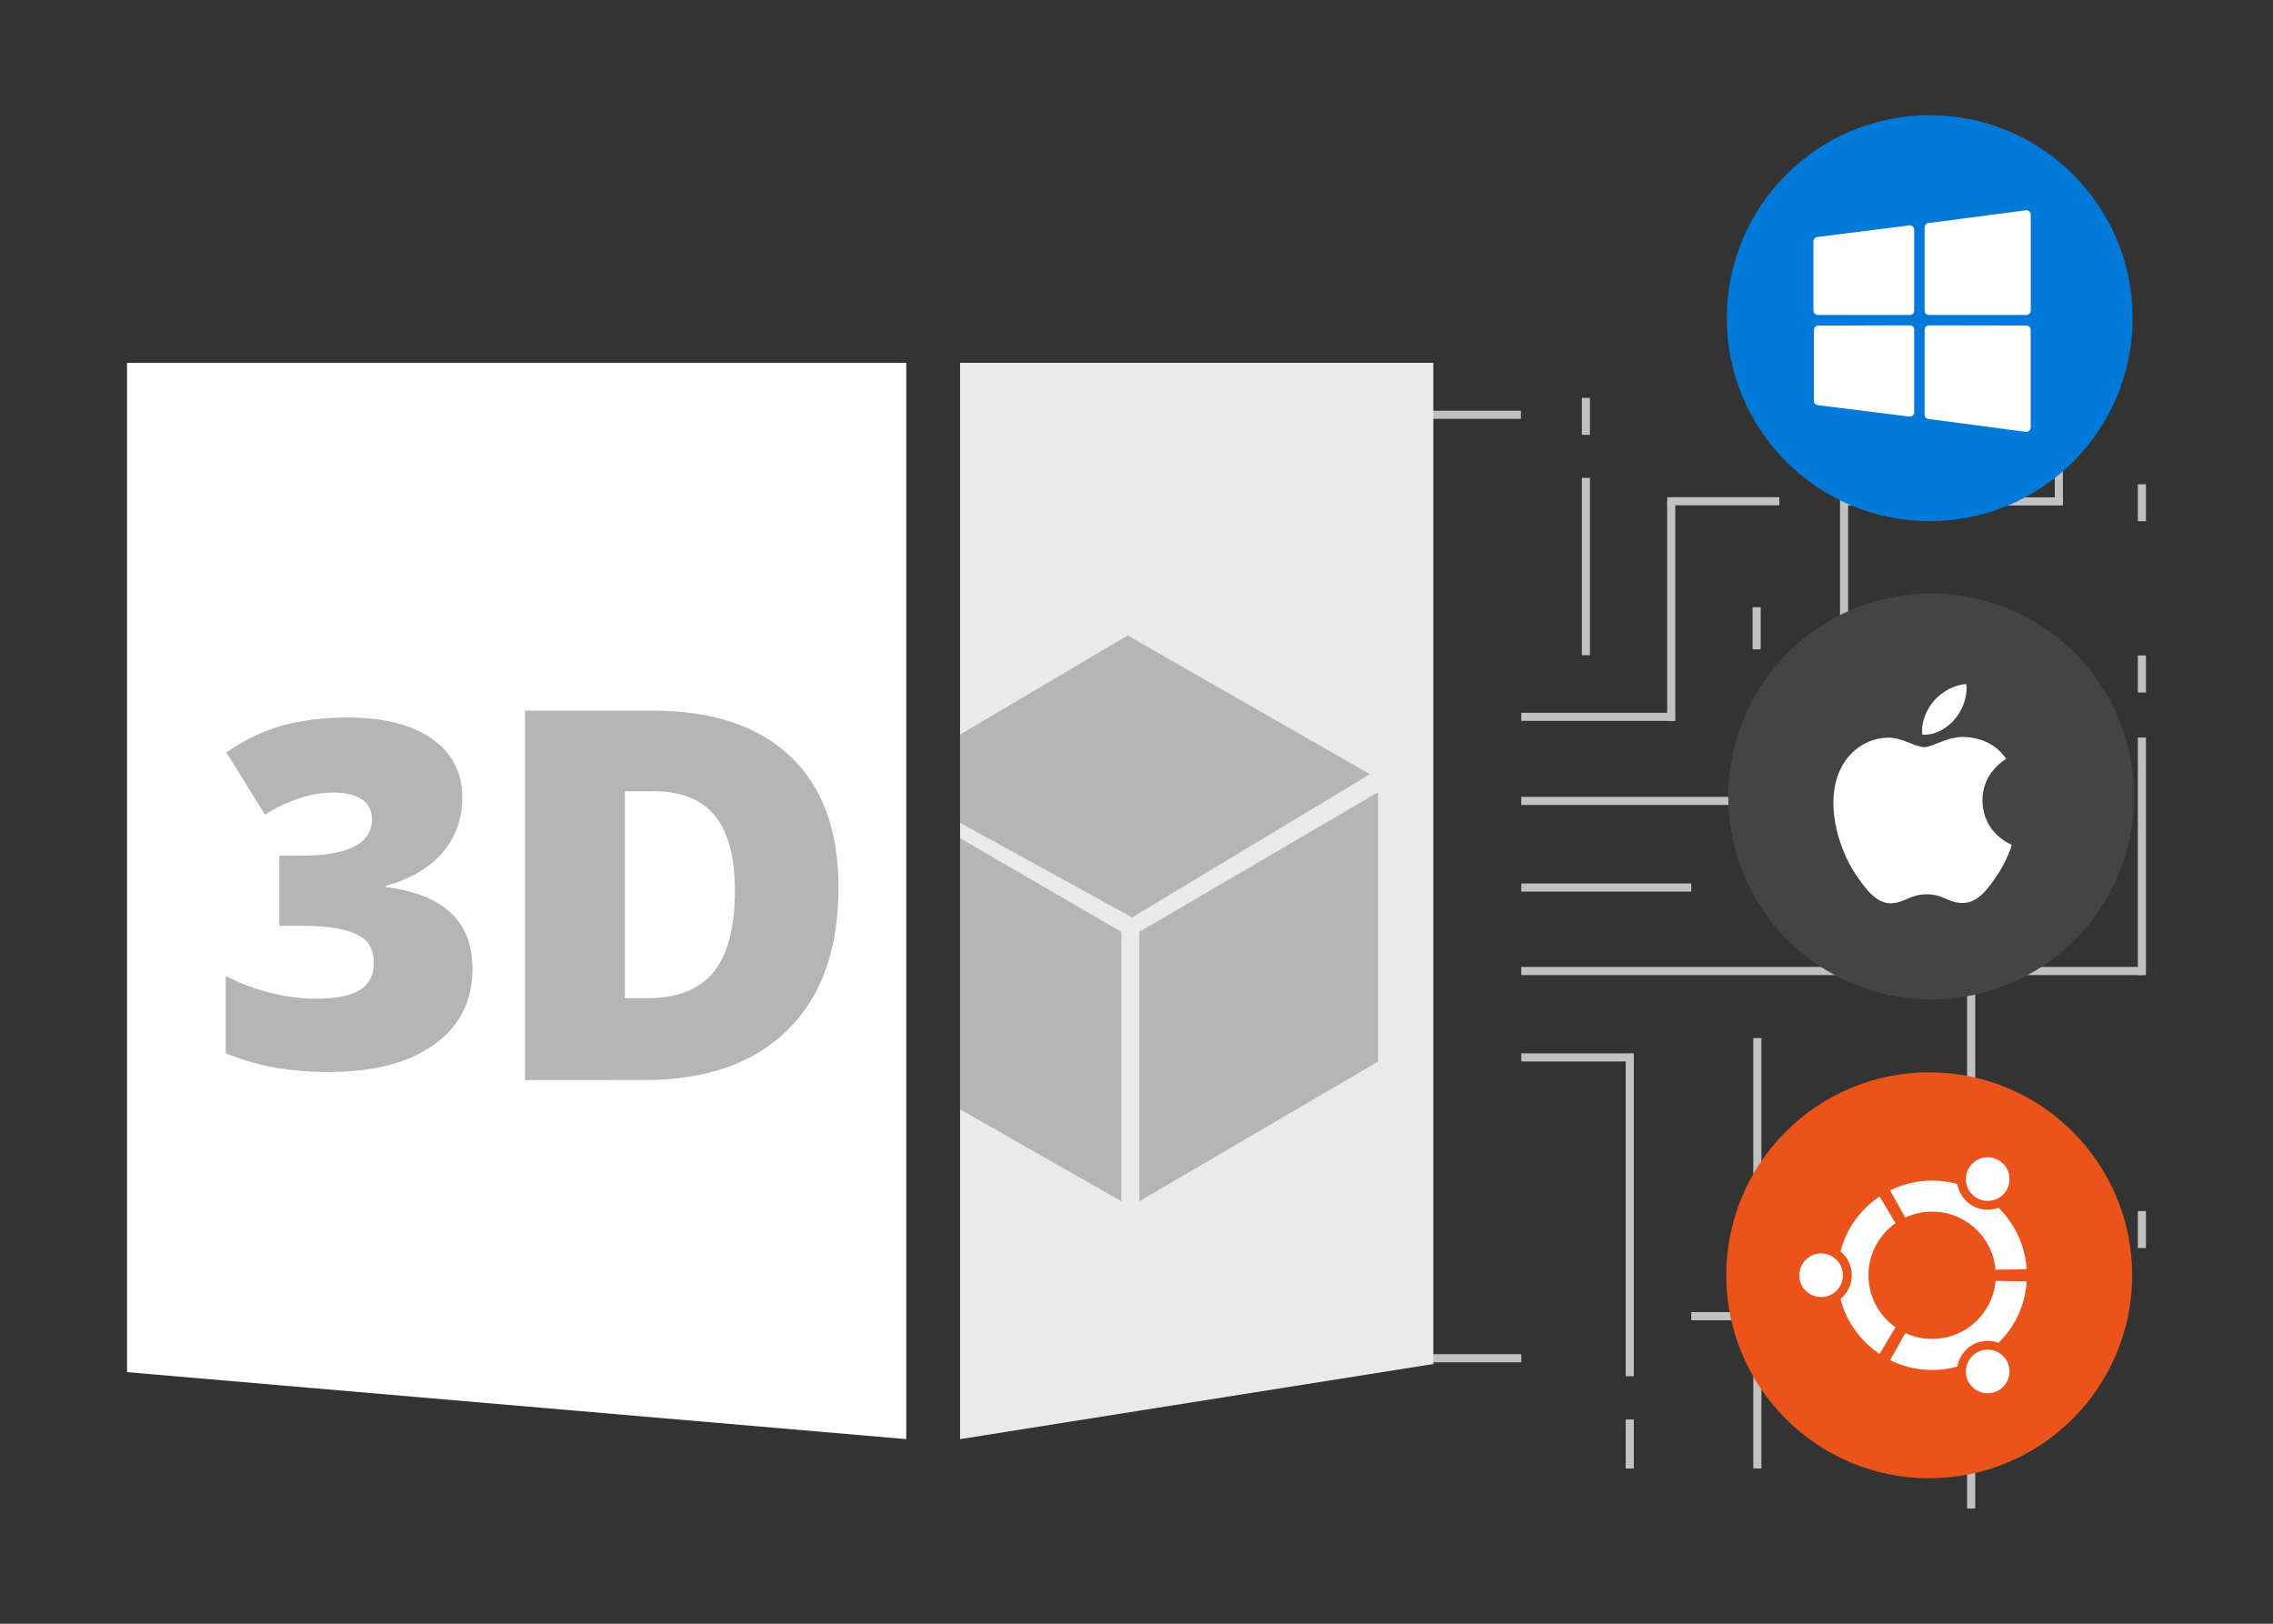 <svg version="1.1" id="Layer_1" xmlns="http://www.w3.org/2000/svg" x="0" y="0" viewBox="0 0 280 200" style="enable-background:new 0 0 280 200" xml:space="preserve"><rect x="0" y="0" width="280" height="200" fill="#333333" stroke="none"/><style>.st0{fill:#c1c1c1}.st1{fill:#fff}.st6{fill:#b5b5b5}</style><g id="Base"><g id="Lines"><path class="st0" d="M176.27 51.09h11.08M176.27 50.59h11.08v1h-11.08zM176.36 167.3h11.04M176.36 166.8h11.04v1h-11.04zM195.36 49.01v4.54M194.86 49.01h1v4.55h-1zM195.36 58.86v21.83M194.86 58.86h1V80.7h-1zM200.76 129.87v39.64M200.26 129.87h1v39.64h-1zM187.4 130.24h13.86"/><path class="st0" d="M187.4 129.74h13.86v1H187.4zM200.76 174.84v6.04M200.26 174.84h1v6.04h-1zM263.85 59.65v4.54M263.35 59.65h1v4.55h-1zM263.85 80.74v4.55M263.35 80.74h1v4.55h-1zM263.85 90.85v29.26M263.35 90.85h1v29.26h-1zM208.34 109.32H187.4M187.4 108.82h20.94v1H187.4zM206.32 88.29H187.4M187.4 87.79h18.92v1H187.4z"/><g><path class="st0" d="M205.87 61.76v27.03M205.37 61.76h1v27.02h-1z"/></g><g><path class="st0" d="M229.27 162.12h-20.93M208.34 161.62h20.94v1h-20.94z"/></g><g><path class="st0" d="M242.82 120.69v65.12M242.32 120.69h1v65.12h-1z"/></g><g><path class="st0" d="M227.16 61.27v16.35M226.66 61.27h1v16.35h-1z"/></g><g><path class="st0" d="M253.62 57.58v4.55M253.12 57.58h1v4.55h-1z"/></g><g><path class="st0" d="M263.85 149.17v4.55M263.35 149.17h1v4.55h-1z"/></g><g><path class="st0" d="M205.38 61.74h13.81M205.38 61.24h13.81v1h-13.81z"/></g><g><path class="st0" d="M227.16 61.76h26.97M227.16 61.26h26.97v1h-26.97z"/></g><g><path class="st0" d="M216.39 74.79v5.19M215.89 74.79h1v5.19h-1z"/></g><g><path class="st0" d="M187.4 98.65h26.97M187.4 98.15h26.97v1H187.4z"/></g><g><path class="st0" d="M187.4 119.6h76.45M187.4 119.1h76.45v1H187.4z"/></g><g><path class="st0" d="M216.48 127.86v53.02M215.98 127.86h1v53.02h-1z"/></g></g><g id="Left_Right_Boxes"><path class="st1" d="m111.64 177.26-95.99-8.25V44.69h95.99z"/><path style="fill:#eaeaea" d="m176.56 168.01-58.29 9.25V44.69h58.29z"/></g><g id="Platform_Icons"><circle cx="237.65" cy="157.08" r="25" style="fill:#ea531a"/><path class="st1" d="M224.34 154.39a2.69 2.69 0 0 0-2.69 2.69c0 1.48 1.2 2.68 2.69 2.68 1.48 0 2.68-1.2 2.68-2.68 0-1.48-1.2-2.69-2.68-2.69zm19.17 12.21a2.69 2.69 0 0 0-.98 3.67 2.69 2.69 0 0 0 3.67.98 2.69 2.69 0 0 0 .98-3.67 2.692 2.692 0 0 0-3.67-.98zm-13.34-9.52c0-2.65 1.32-5 3.33-6.42l-1.96-3.29c-2.35 1.57-4.1 3.97-4.82 6.78.85.69 1.39 1.74 1.39 2.92s-.54 2.23-1.39 2.92c.73 2.81 2.47 5.21 4.82 6.78l1.96-3.29a7.792 7.792 0 0 1-3.33-6.4zm7.84-7.84c4.1 0 7.46 3.14 7.81 7.15l3.83-.06c-.19-2.96-1.48-5.61-3.47-7.57a3.777 3.777 0 0 1-5.06-2.92c-.99-.27-2.04-.42-3.12-.42-1.86 0-3.61.44-5.17 1.21l1.87 3.34c1.01-.47 2.13-.73 3.31-.73zm0 15.68c-1.18 0-2.3-.26-3.3-.73l-1.87 3.34c1.56.77 3.31 1.21 5.17 1.21 1.08 0 2.12-.15 3.12-.42a3.777 3.777 0 0 1 5.06-2.92 11.62 11.62 0 0 0 3.47-7.57l-3.83-.06c-.36 4.01-3.72 7.15-7.82 7.15zm5.5-17.36c1.28.74 2.93.3 3.67-.98.74-1.28.3-2.93-.98-3.67-1.28-.74-2.93-.3-3.67.98a2.69 2.69 0 0 0 .98 3.67z" id="Ubuntu_Icon"/><circle cx="237.89" cy="98.1" r="25" style="fill:#444"/><path class="st1" d="M244.21 98.6c.04 4.09 3.58 5.45 3.62 5.46-.03.1-.57 1.94-1.87 3.84-1.13 1.64-2.29 3.28-4.13 3.32-1.81.03-2.39-1.07-4.46-1.07s-2.71 1.04-4.42 1.11c-1.78.07-3.13-1.78-4.26-3.42-2.32-3.35-4.09-9.47-1.71-13.6 1.18-2.05 3.29-3.35 5.59-3.38 1.74-.03 3.39 1.17 4.46 1.17 1.07 0 3.07-1.45 5.17-1.24.88.04 3.35.36 4.94 2.68-.14.07-2.96 1.71-2.93 5.13m-3.39-10.03c.94-1.14 1.58-2.73 1.4-4.31-1.36.05-3 .91-3.98 2.05-.87 1.01-1.64 2.63-1.43 4.18 1.51.11 3.06-.78 4.01-1.92" id="Apple_Icon"/><g><circle cx="237.71" cy="39.19" r="25" style="fill:#0079d8"/><path class="st1" d="M250.15 40.64v12.01c0 .03-.01.05-.01.07-.04.3-.31.51-.61.47l-11.93-1.58a.54.54 0 0 1-.52-.54V40.62h.01c0-.3.24-.55.54-.55l11.93.02h.05c.3 0 .54.25.54.55zm-14.35-.02v10.22c-.04.3-.31.51-.61.47l-11.24-1.4a.551.551 0 0 1-.5-.54v-8.73c0-.3.24-.54.55-.54l11.21-.03h.05c.29 0 .54.24.54.55zm0-12.32v9.96c0 .3-.24.54-.54.54h-11.32c-.3 0-.55-.24-.55-.54v-8.53c0-.27.21-.51.48-.54l11.27-1.42c.04-.01.08-.01.12-.01.29-.01.54.23.54.54zm13.8 10.5h-11.97c-.3 0-.55-.24-.55-.54V28.01h.01c0-.27.2-.5.47-.54l11.93-1.56c.04-.01.08-.01.12-.01.3 0 .55.24.55.55v11.81c-.01.29-.25.54-.56.54z" id="Windows_Icon"/></g></g></g><g id="Aspose.3D"><g id="_x33_D"><path class="st6" d="m118.27 90.48 20.64-12.21 29.84 17.09L139.46 113l-21.19-11.65zM118.27 103.24v33.4l19.86 11.32v-33.18zM140.35 114.78l29.4-17.19v33.17l-29.4 17.2z"/></g><path class="st6" d="M103.29 109.32c0 7.59-2.09 13.44-6.27 17.55-4.18 4.11-10.06 6.16-17.63 6.16H64.67v-45.5h15.75c7.3 0 12.94 1.87 16.91 5.6 3.97 3.74 5.96 9.13 5.96 16.19zm-12.76.43c0-4.17-.82-7.26-2.47-9.27-1.65-2.01-4.15-3.02-7.51-3.02h-3.58v25.49h2.74c3.73 0 6.47-1.08 8.22-3.25 1.73-2.17 2.6-5.49 2.6-9.95zM56.95 98.21c0 2.63-.8 4.89-2.41 6.78-1.61 1.89-3.93 3.26-6.97 4.11v.17c7.09.89 10.63 4.24 10.63 10.05 0 3.95-1.56 7.06-4.69 9.32-3.13 2.27-7.47 3.4-13.03 3.4-2.28 0-4.4-.17-6.35-.49s-4.05-.93-6.32-1.8v-9.53c1.86.95 3.75 1.65 5.68 2.11 1.93.46 3.7.68 5.33.68 2.52 0 4.35-.35 5.5-1.06 1.15-.71 1.73-1.82 1.73-3.33 0-1.16-.3-2.06-.9-2.69-.6-.63-1.57-1.1-2.9-1.42-1.34-.32-3.08-.48-5.23-.48h-2.61v-8.63h2.67c5.83 0 8.74-1.49 8.74-4.47 0-1.12-.43-1.96-1.29-2.5-.86-.54-2.02-.81-3.47-.81-2.71 0-5.52.91-8.42 2.73l-4.76-7.67c2.25-1.55 4.55-2.65 6.9-3.31 2.35-.66 5.05-.99 8.09-.99 4.4 0 7.84.87 10.34 2.61 2.49 1.76 3.74 4.16 3.74 7.22z"/></g></svg>